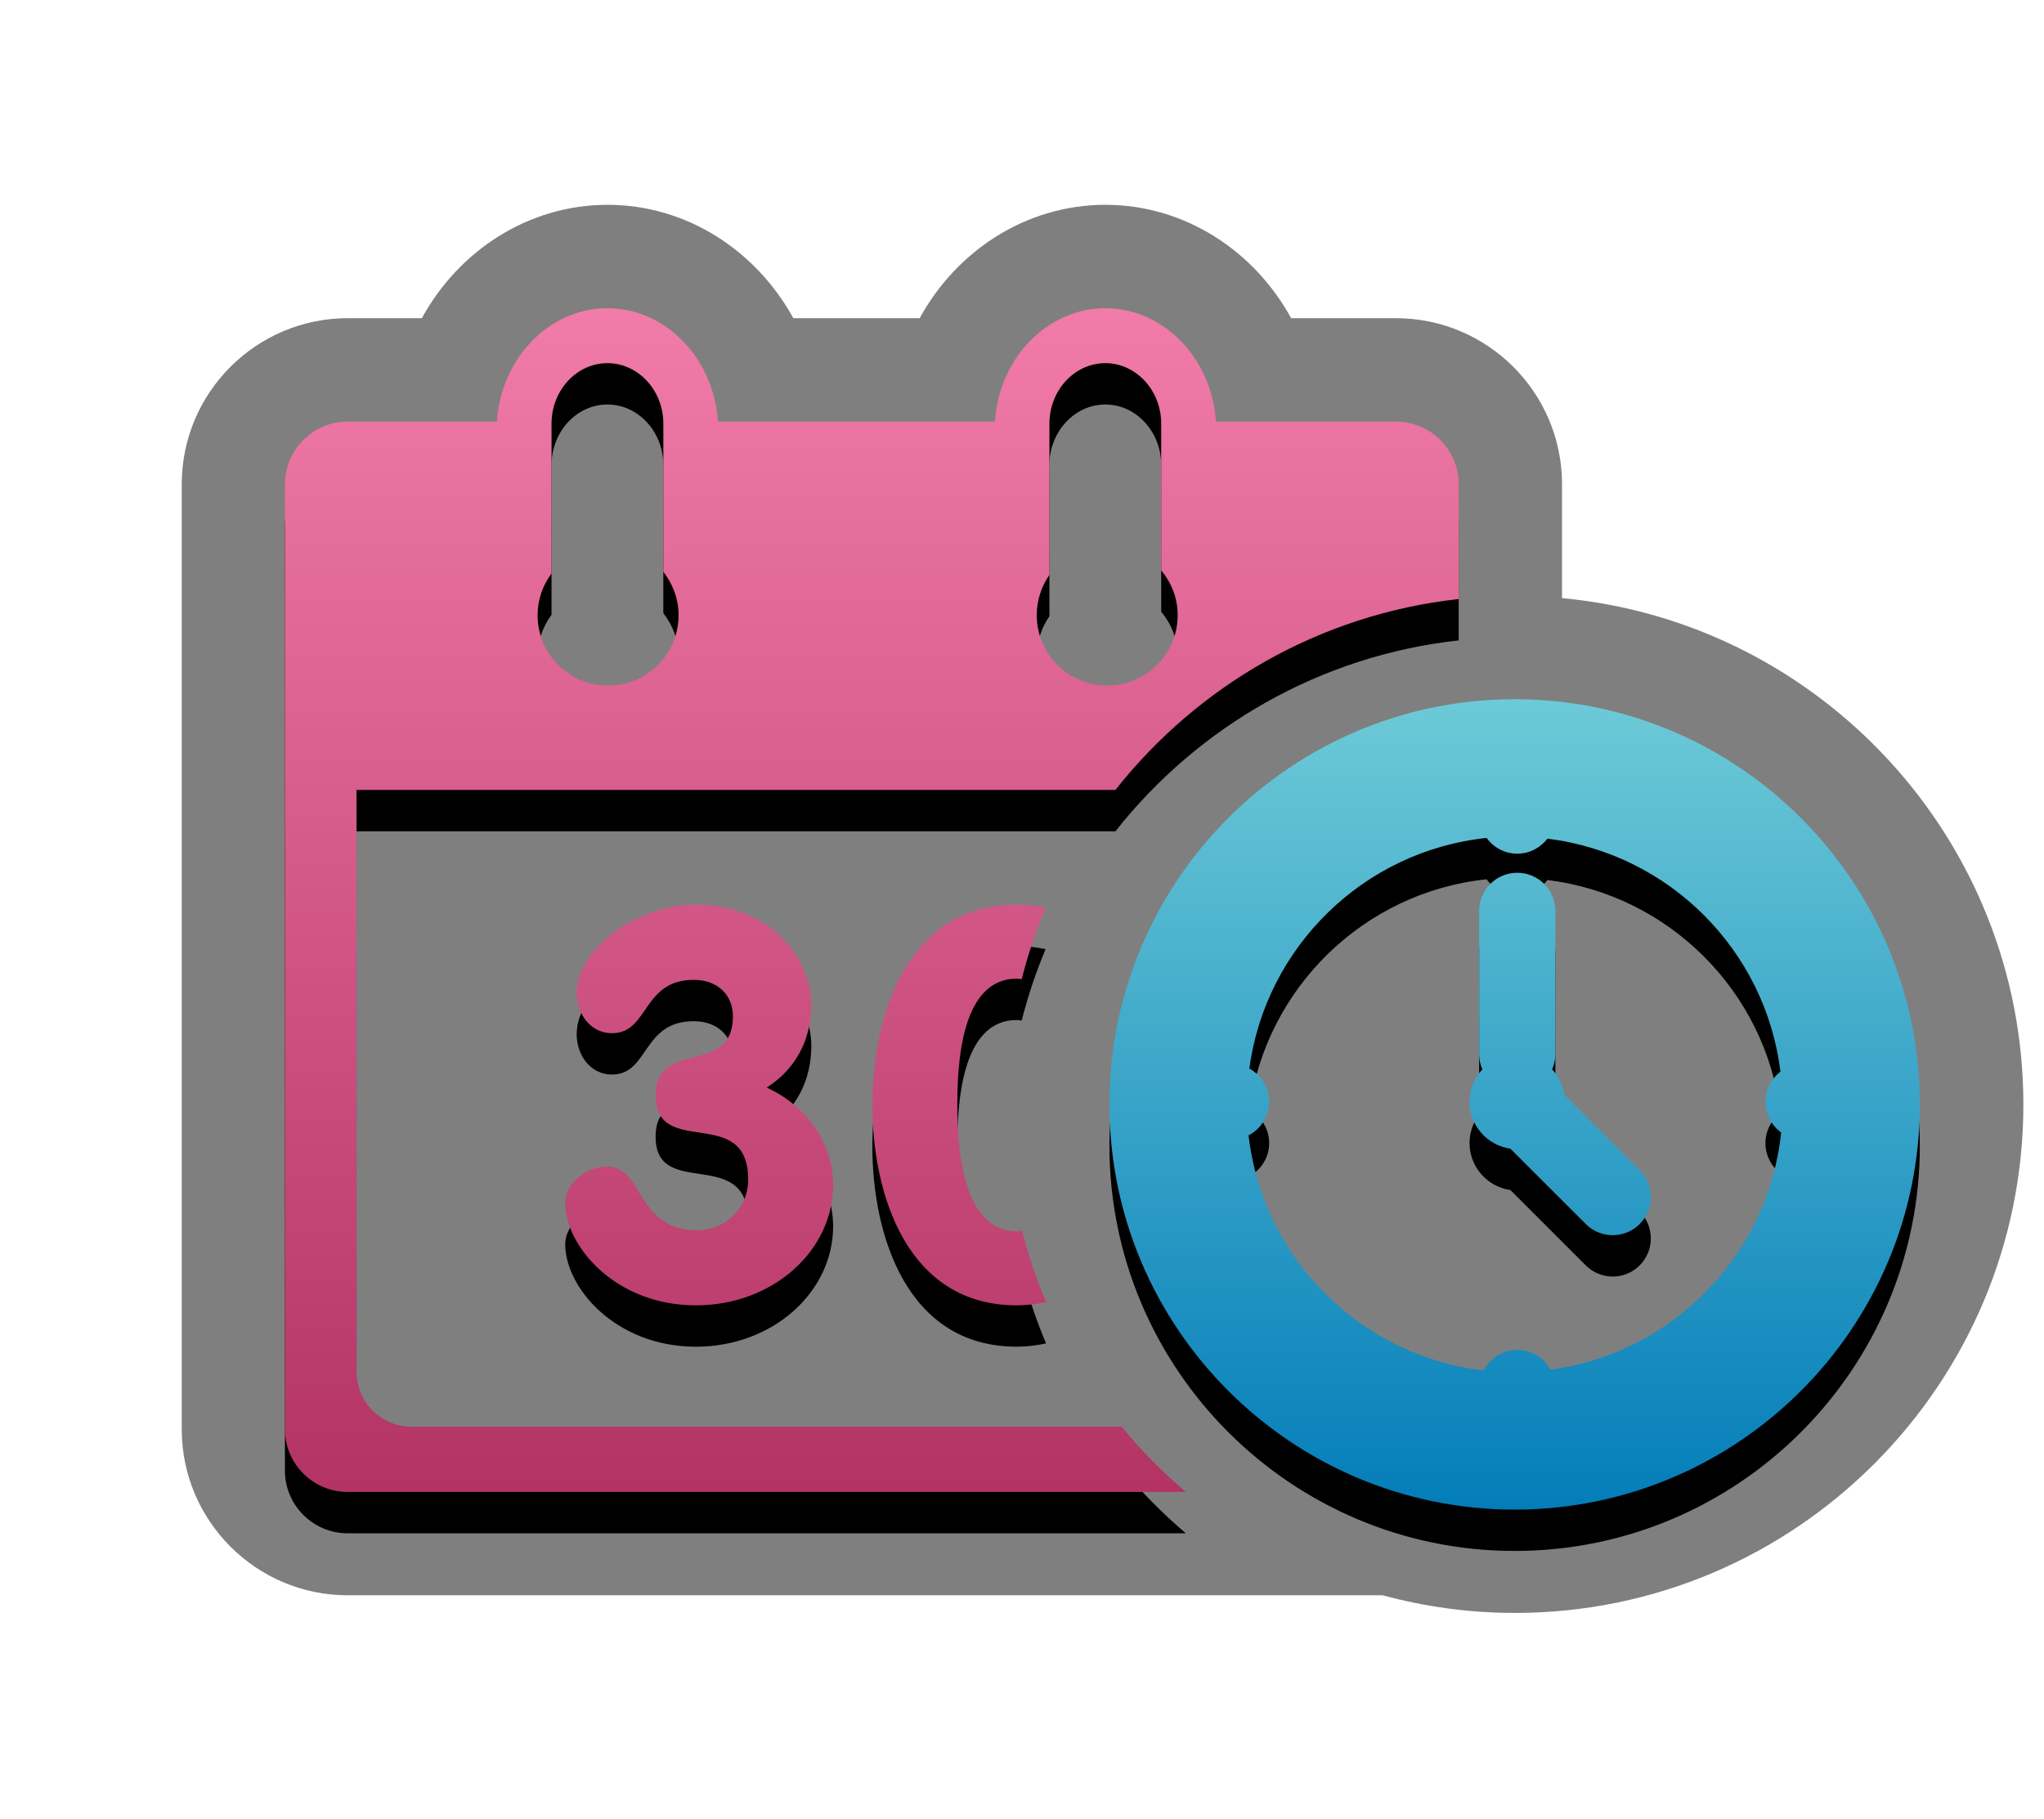 <?xml version="1.0" encoding="UTF-8"?>
<svg xmlns="http://www.w3.org/2000/svg" xmlns:xlink="http://www.w3.org/1999/xlink" contentScriptType="text/ecmascript" zoomAndPan="magnify" baseProfile="tiny" contentStyleType="text/css" version="1.1" width="98.855px" preserveAspectRatio="xMidYMid meet" viewBox="0 0 98.855 88" height="88px" x="0px" y="0px">
    <g>
        <path d="M 75.545 28.93 L 75.545 23.417 C 75.545 18.989 71.941 15.39 67.514 15.39 L 62.444 15.39 C 60.645 12.107 57.272 9.906 53.462 9.906 C 49.649 9.906 46.274 12.107 44.48 15.39 L 38.367 15.39 C 36.566 12.107 33.193 9.906 29.383 9.906 C 25.571 9.906 22.199 12.107 20.401 15.39 L 16.817 15.39 C 12.389 15.39 8.79 18.992 8.79 23.417 L 8.79 69.131 C 8.79 73.561 12.392 77.16 16.817 77.16 L 66.866 77.16 C 68.907 77.711 71.05 78.014 73.262 78.014 C 86.824 78.014 97.858 66.98 97.858 53.415 C 97.848 40.627 88.037 30.09 75.545 28.93 z " fill-opacity="0.5" stroke-opacity="0.5"/>
        <path fill="none" d="M 53.55 33.161 C 55.433 33.161 56.958 31.638 56.958 29.751 C 56.958 28.926 56.653 28.179 56.161 27.586 L 56.161 20.491 C 56.161 18.884 54.946 17.565 53.458 17.565 C 51.972 17.565 50.755 18.879 50.755 20.491 L 50.755 27.807 C 50.37 28.358 50.142 29.028 50.142 29.748 C 50.141 31.637 51.67 33.161 53.55 33.161 z "/>
        <path fill="none" d="M 17.24 66.347 C 17.24 67.81 18.437 69.005 19.9 69.005 L 54.244 69.005 C 52.755 67.193 51.518 65.166 50.592 62.979 C 50.149 63.073 49.68 63.137 49.168 63.137 C 43.852 63.137 42.191 57.738 42.191 53.445 C 42.191 49.154 43.847 43.757 49.168 43.757 C 49.672 43.757 50.131 43.82 50.57 43.91 C 51.435 41.851 52.578 39.938 53.943 38.209 L 17.24 38.209 L 17.24 66.347 L 17.24 66.347 z M 29.365 56.421 C 31.156 56.421 30.734 59.503 33.709 59.503 C 35.078 59.503 36.184 58.448 36.184 57.056 C 36.184 53.368 31.707 56.079 31.707 52.974 C 31.707 50.207 35.447 52.078 35.447 49.156 C 35.447 48.155 34.738 47.392 33.551 47.392 C 31.049 47.392 31.393 49.972 29.602 49.972 C 28.524 49.972 27.891 48.995 27.891 48.024 C 27.891 45.97 30.709 43.756 33.631 43.756 C 37.422 43.756 39.238 46.523 39.238 48.575 C 39.238 50.233 38.527 51.682 37.08 52.602 C 38.975 53.471 40.293 55.235 40.293 57.317 C 40.293 60.477 37.397 63.136 33.656 63.136 C 29.76 63.136 27.338 60.266 27.338 58.185 C 27.338 57.159 28.416 56.421 29.365 56.421 z "/>
        <path fill="none" d="M 29.41 33.161 C 31.291 33.161 32.818 31.638 32.818 29.751 C 32.818 28.96 32.535 28.237 32.082 27.658 L 32.082 20.491 C 32.082 18.882 30.865 17.565 29.377 17.565 C 27.891 17.565 26.674 18.879 26.674 20.491 L 26.674 27.735 C 26.256 28.301 26.0 28.994 26.0 29.751 C 26.0 31.637 27.525 33.161 29.41 33.161 z "/>
        <path fill="none" d="M 46.299 53.444 C 46.299 55.315 46.485 59.554 49.168 59.554 C 49.26 59.554 49.34 59.535 49.426 59.529 C 48.924 57.574 48.656 55.526 48.656 53.417 C 48.656 51.328 48.92 49.299 49.413 47.361 C 49.332 47.352 49.255 47.337 49.168 47.337 C 46.482 47.337 46.299 51.444 46.299 53.444 z "/>
        <path d="M 49.168 45.756 C 49.671 45.756 50.131 45.819 50.569 45.909 C 50.099 47.02 49.715 48.174 49.412 49.361 C 49.331 49.352 49.254 49.337 49.168 49.337 C 46.481 49.337 46.298 53.444 46.298 55.444 C 46.298 57.315 46.484 61.554 49.168 61.554 C 49.259 61.554 49.34 61.535 49.426 61.529 C 49.733 62.715 50.121 63.868 50.592 64.978 C 50.149 65.072 49.679 65.136 49.168 65.136 C 43.851 65.136 42.19 59.737 42.19 55.444 C 42.19 51.153 43.847 45.756 49.168 45.756 z M 57.351 74.162 L 16.807 74.162 C 15.142 74.162 13.78 72.8 13.78 71.133 L 13.78 25.419 C 13.78 23.753 15.143 22.392 16.807 22.392 L 24.032 22.392 C 24.228 19.337 26.553 16.908 29.377 16.908 C 32.201 16.908 34.526 19.34 34.722 22.392 L 48.117 22.392 C 48.31 19.337 50.638 16.908 53.462 16.908 C 56.286 16.908 58.609 19.34 58.808 22.392 L 67.517 22.392 C 69.183 22.392 70.548 23.753 70.548 25.419 L 70.548 30.974 C 63.833 31.711 57.927 35.164 53.945 40.208 L 17.242 40.208 L 17.242 68.349 C 17.242 69.812 18.437 71.007 19.899 71.007 L 54.245 71.007 C 55.182 72.15 56.225 73.204 57.351 74.162 z M 50.14 31.751 C 50.14 33.637 51.667 35.161 53.548 35.161 C 55.432 35.161 56.957 33.636 56.957 31.751 C 56.957 30.925 56.652 30.178 56.16 29.586 L 56.16 22.491 C 56.16 20.882 54.945 19.565 53.457 19.565 C 51.971 19.565 50.753 20.879 50.753 22.491 L 50.753 29.807 C 50.37 30.358 50.14 31.028 50.14 31.751 z M 26.0 31.751 C 26.0 33.637 27.525 35.161 29.409 35.161 C 31.291 35.161 32.817 33.636 32.817 31.751 C 32.817 30.96 32.535 30.237 32.081 29.658 L 32.081 22.491 C 32.081 20.882 30.865 19.565 29.377 19.565 C 27.89 19.565 26.674 20.879 26.674 22.491 L 26.674 29.735 C 26.256 30.303 26.0 30.994 26.0 31.751 z M 33.656 65.137 C 37.393 65.137 40.292 62.478 40.292 59.318 C 40.292 57.236 38.975 55.472 37.08 54.603 C 38.527 53.683 39.238 52.234 39.238 50.576 C 39.238 48.521 37.422 45.757 33.63 45.757 C 30.708 45.757 27.89 47.971 27.89 50.025 C 27.89 50.999 28.522 51.973 29.601 51.973 C 31.392 51.973 31.049 49.393 33.551 49.393 C 34.739 49.393 35.447 50.156 35.447 51.157 C 35.447 54.079 31.707 52.211 31.707 54.975 C 31.707 58.08 36.184 55.37 36.184 59.057 C 36.184 60.452 35.08 61.504 33.709 61.504 C 30.733 61.504 31.155 58.422 29.364 58.422 C 28.416 58.422 27.337 59.16 27.337 60.189 C 27.337 62.267 29.758 65.137 33.656 65.137 z "/>
        <path d="M 73.254 35.819 C 62.447 35.819 53.656 44.61 53.656 55.417 C 53.656 66.224 62.447 75.016 73.254 75.016 C 84.059 75.016 92.85 66.224 92.85 55.417 C 92.848 44.61 84.057 35.819 73.254 35.819 z M 74.988 68.247 C 74.675 67.681 74.078 67.288 73.383 67.288 C 72.672 67.288 72.065 67.695 71.754 68.284 C 65.803 67.596 61.074 62.865 60.385 56.915 C 60.975 56.608 61.381 55.998 61.381 55.288 C 61.381 54.593 60.99 53.994 60.422 53.682 C 61.215 47.796 65.959 43.15 71.897 42.529 C 72.231 42.988 72.77 43.291 73.383 43.291 C 73.979 43.291 74.502 43.002 74.84 42.564 C 80.719 43.287 85.387 47.953 86.108 53.834 C 85.67 54.172 85.383 54.695 85.383 55.291 C 85.383 55.902 85.684 56.441 86.143 56.777 C 85.521 62.711 80.875 67.454 74.988 68.247 z M 79.299 58.6 C 80.02 59.32 80.02 60.486 79.299 61.204 C 78.942 61.564 78.467 61.744 77.996 61.744 C 77.525 61.744 77.053 61.564 76.693 61.204 L 73.047 57.56 C 71.932 57.398 71.072 56.447 71.072 55.287 C 71.072 54.683 71.31 54.133 71.693 53.723 C 71.591 53.494 71.537 53.244 71.537 52.982 L 71.537 46.06 C 71.537 45.039 72.361 44.214 73.381 44.214 C 74.399 44.214 75.223 45.039 75.223 46.06 L 75.223 52.981 C 75.223 53.246 75.166 53.496 75.067 53.722 C 75.379 54.058 75.588 54.482 75.655 54.954 L 79.299 58.6 z "/>
        <linearGradient x1="25.363" gradientTransform="matrix(1 0 0 1 16.8 656.59)" y1="-641.683" x2="25.363" gradientUnits="userSpaceOnUse" y2="-584.428" xlink:type="simple" xlink:actuate="onLoad" id="SVGID_1_" xlink:show="other">
            <stop stop-color="#f17ba9" offset="0"/>
            <stop stop-color="#b33464" offset="1"/>
        </linearGradient>
        <path fill="url(#SVGID_1_)" d="M 49.168 43.756 C 49.672 43.756 50.131 43.819 50.57 43.909 C 50.1 45.02 49.715 46.174 49.413 47.361 C 49.332 47.352 49.255 47.337 49.168 47.337 C 46.482 47.337 46.299 51.444 46.299 53.444 C 46.299 55.315 46.485 59.554 49.168 59.554 C 49.26 59.554 49.34 59.535 49.426 59.529 C 49.733 60.715 50.121 61.868 50.592 62.978 C 50.149 63.072 49.68 63.136 49.168 63.136 C 43.852 63.136 42.191 57.737 42.191 53.444 C 42.191 49.153 43.848 43.756 49.168 43.756 z M 57.351 72.162 L 16.808 72.162 C 15.142 72.162 13.781 70.8 13.781 69.133 L 13.781 23.419 C 13.781 21.753 15.143 20.392 16.808 20.392 L 24.033 20.392 C 24.226 17.337 26.554 14.908 29.377 14.908 C 32.201 14.908 34.527 17.34 34.723 20.392 L 48.118 20.392 C 48.311 17.337 50.639 14.908 53.462 14.908 C 56.286 14.908 58.609 17.34 58.808 20.392 L 67.517 20.392 C 69.183 20.392 70.548 21.753 70.548 23.419 L 70.548 28.974 C 63.833 29.711 57.927 33.164 53.945 38.208 L 17.242 38.208 L 17.242 66.349 C 17.242 67.812 18.437 69.007 19.901 69.007 L 54.246 69.007 C 55.182 70.15 56.225 71.204 57.351 72.162 z M 50.141 29.751 C 50.141 31.637 51.668 33.161 53.549 33.161 C 55.432 33.161 56.957 31.636 56.957 29.751 C 56.957 28.925 56.652 28.178 56.16 27.586 L 56.16 20.491 C 56.16 18.882 54.945 17.565 53.457 17.565 C 51.971 17.565 50.754 18.879 50.754 20.491 L 50.754 27.807 C 50.371 28.358 50.141 29.028 50.141 29.751 z M 26.0 29.751 C 26.0 31.637 27.525 33.161 29.41 33.161 C 31.291 33.161 32.818 31.636 32.818 29.751 C 32.818 28.96 32.535 28.237 32.082 27.658 L 32.082 20.491 C 32.082 18.882 30.865 17.565 29.377 17.565 C 27.891 17.565 26.674 18.879 26.674 20.491 L 26.674 27.735 C 26.256 28.303 26.0 28.994 26.0 29.751 z M 33.656 63.137 C 37.394 63.137 40.293 60.478 40.293 57.318 C 40.293 55.236 38.975 53.472 37.08 52.603 C 38.527 51.683 39.238 50.234 39.238 48.576 C 39.238 46.521 37.422 43.757 33.631 43.757 C 30.709 43.757 27.891 45.971 27.891 48.025 C 27.891 48.999 28.522 49.973 29.602 49.973 C 31.393 49.973 31.049 47.393 33.551 47.393 C 34.739 47.393 35.447 48.156 35.447 49.157 C 35.447 52.079 31.707 50.211 31.707 52.975 C 31.707 56.08 36.184 53.37 36.184 57.057 C 36.184 58.452 35.08 59.504 33.709 59.504 C 30.734 59.504 31.156 56.422 29.365 56.422 C 28.416 56.422 27.338 57.16 27.338 58.189 C 27.338 60.267 29.759 63.137 33.656 63.137 z "/>
        <linearGradient x1="56.453" gradientTransform="matrix(1 0 0 1 16.8 656.59)" y1="-622.77" x2="56.453" gradientUnits="userSpaceOnUse" y2="-583.574" xlink:type="simple" xlink:actuate="onLoad" id="SVGID_2_" xlink:show="other">
            <stop stop-color="#6dcad7" offset="0"/>
            <stop stop-color="#037db9" offset="1"/>
        </linearGradient>
        <path fill="url(#SVGID_2_)" d="M 73.254 33.819 C 62.447 33.819 53.656 42.61 53.656 53.417 C 53.656 64.224 62.447 73.016 73.254 73.016 C 84.059 73.016 92.85 64.224 92.85 53.417 C 92.848 42.61 84.057 33.819 73.254 33.819 z M 74.988 66.247 C 74.675 65.681 74.078 65.288 73.383 65.288 C 72.672 65.288 72.065 65.695 71.754 66.284 C 65.803 65.596 61.074 60.865 60.385 54.915 C 60.975 54.608 61.381 53.998 61.381 53.288 C 61.381 52.593 60.99 51.994 60.422 51.682 C 61.215 45.796 65.959 41.15 71.897 40.529 C 72.231 40.988 72.77 41.291 73.383 41.291 C 73.979 41.291 74.502 41.002 74.84 40.564 C 80.719 41.287 85.387 45.953 86.108 51.834 C 85.67 52.172 85.383 52.695 85.383 53.291 C 85.383 53.902 85.684 54.441 86.143 54.777 C 85.521 60.711 80.875 65.454 74.988 66.247 z M 79.299 56.6 C 80.02 57.32 80.02 58.486 79.299 59.204 C 78.942 59.564 78.467 59.744 77.996 59.744 C 77.525 59.744 77.053 59.564 76.693 59.204 L 73.047 55.56 C 71.932 55.398 71.072 54.447 71.072 53.287 C 71.072 52.683 71.31 52.133 71.693 51.723 C 71.591 51.494 71.537 51.244 71.537 50.982 L 71.537 44.06 C 71.537 43.039 72.361 42.214 73.381 42.214 C 74.399 42.214 75.223 43.039 75.223 44.06 L 75.223 50.981 C 75.223 51.246 75.166 51.496 75.067 51.722 C 75.379 52.058 75.588 52.482 75.655 52.954 L 79.299 56.6 z "/>
    </g>
</svg>
